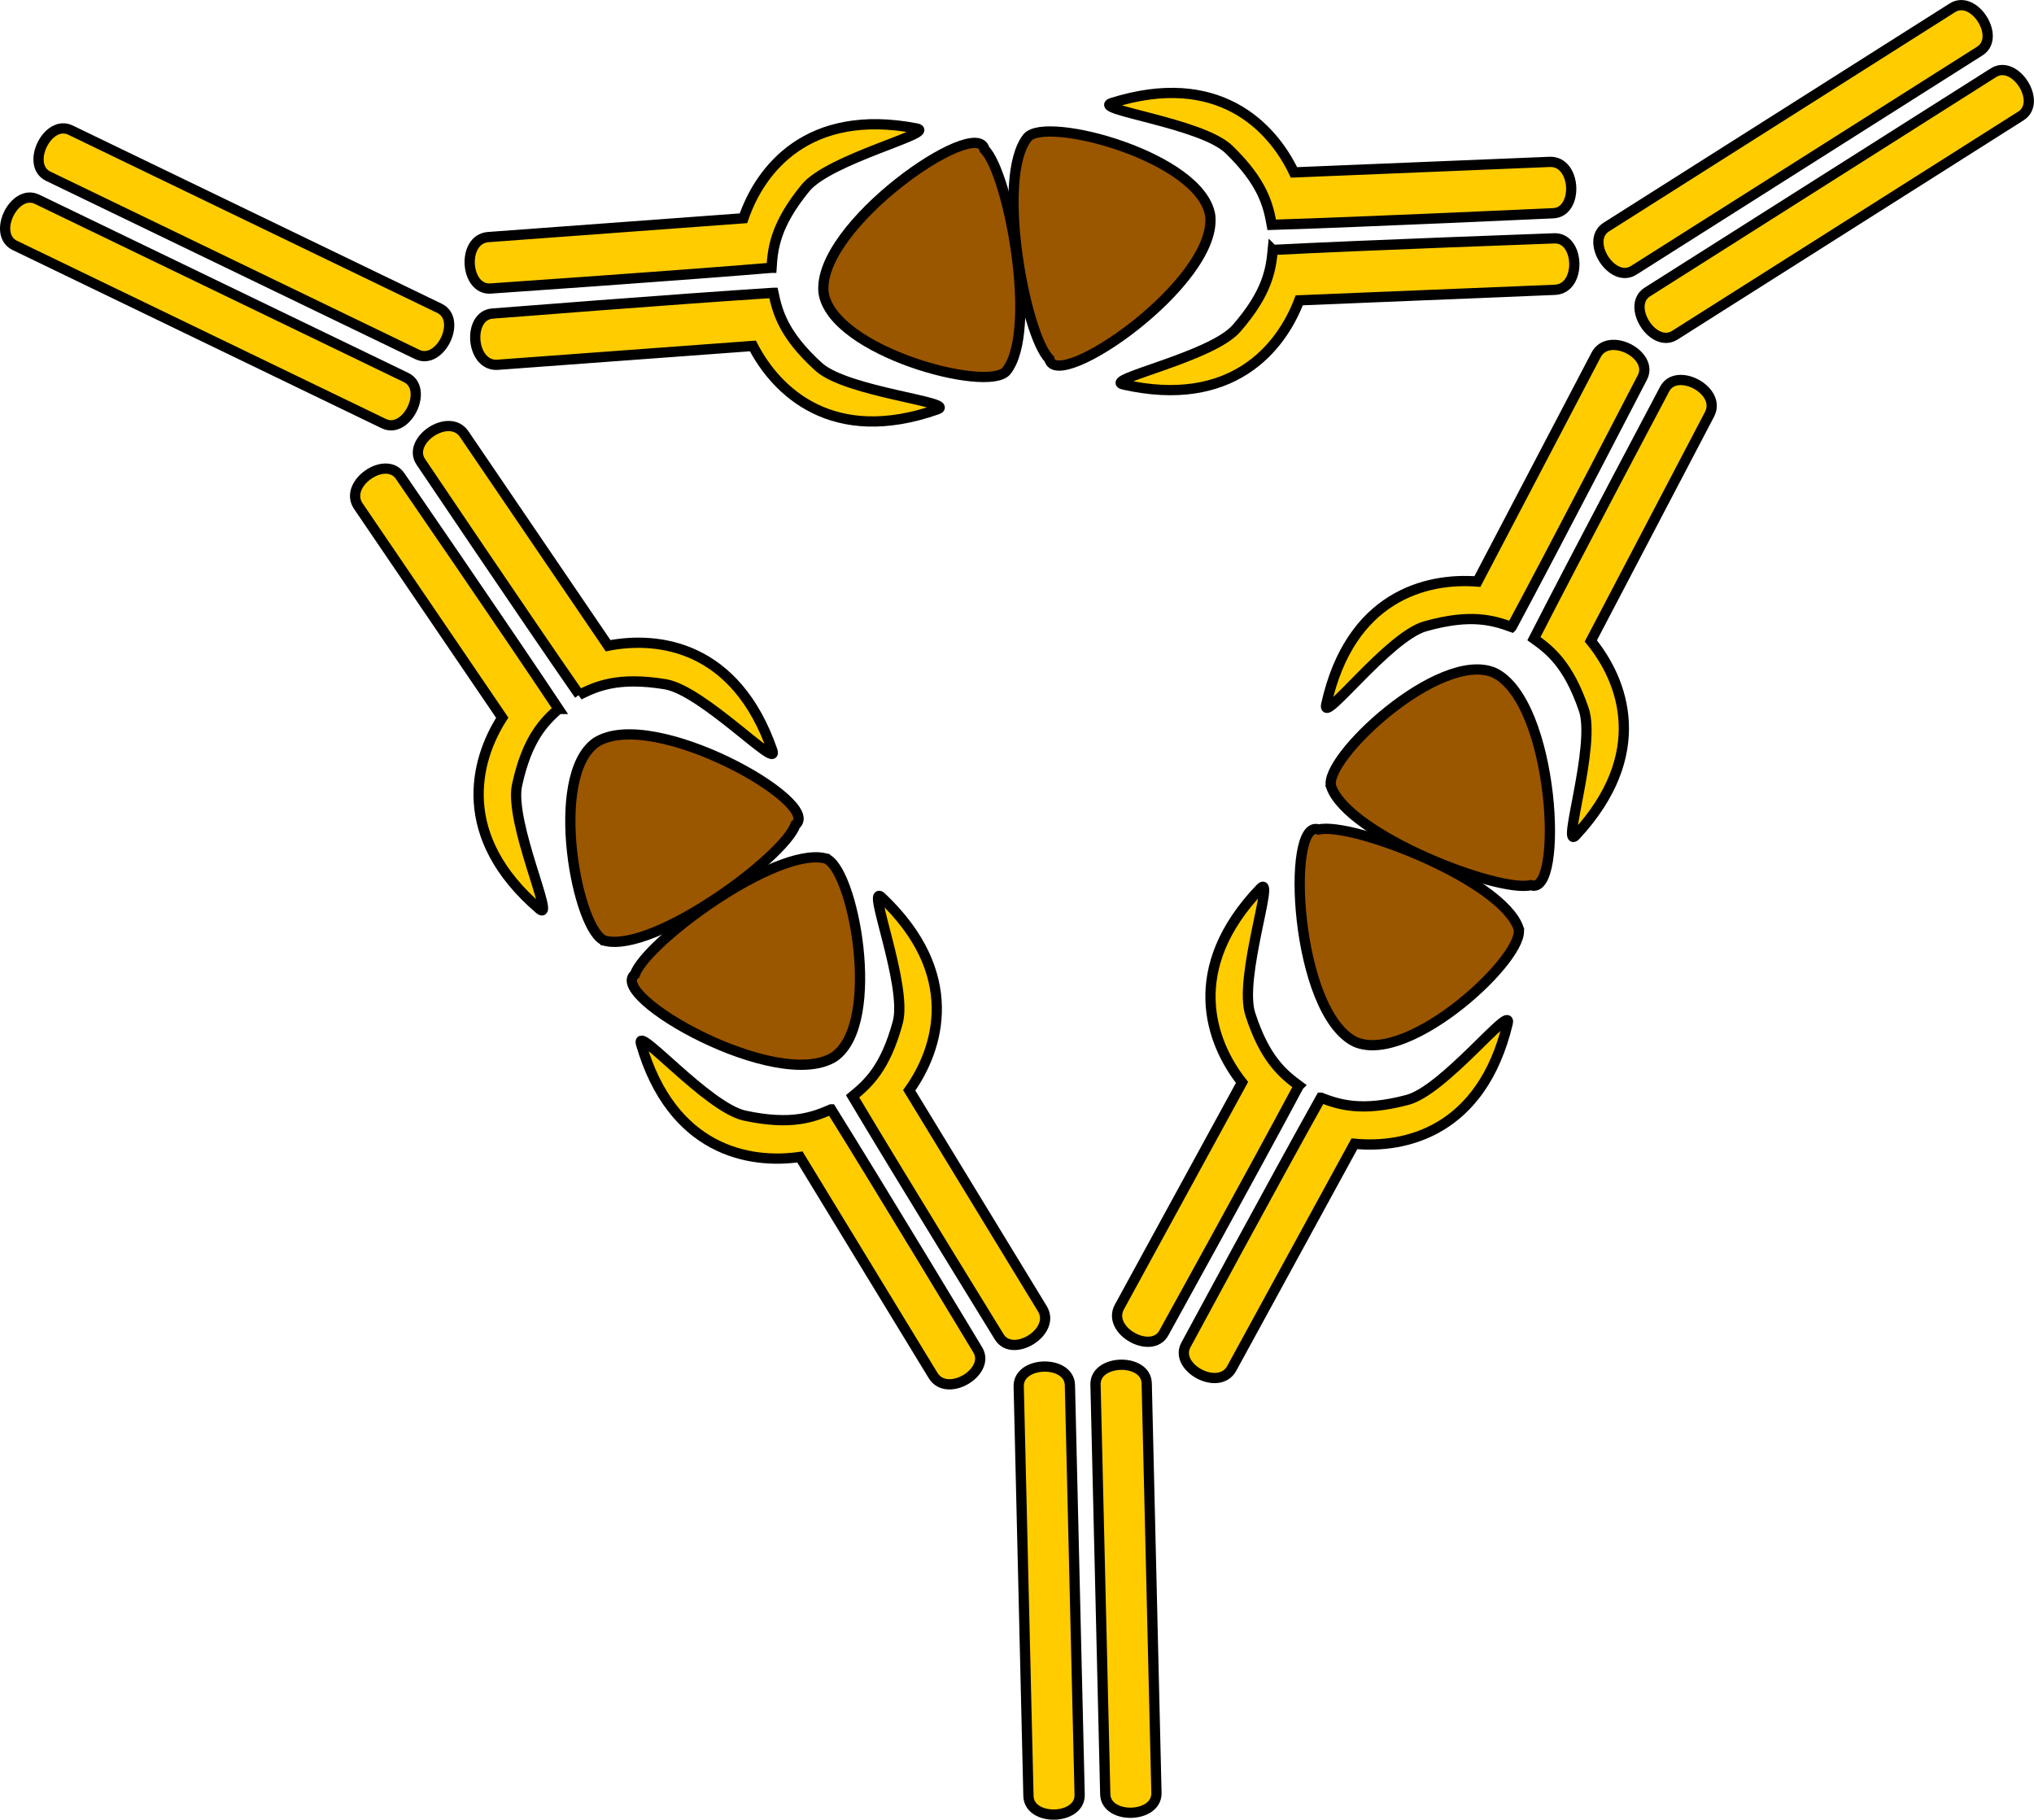 <?xml version="1.0" encoding="UTF-8" standalone="no"?>
<!-- Created with Inkscape (http://www.inkscape.org/) -->
<svg xmlns:dc="http://purl.org/dc/elements/1.1/" xmlns:cc="http://creativecommons.org/ns#" xmlns:rdf="http://www.w3.org/1999/02/22-rdf-syntax-ns#" xmlns:svg="http://www.w3.org/2000/svg" xmlns="http://www.w3.org/2000/svg" xmlns:sodipodi="http://sodipodi.sourceforge.net/DTD/sodipodi-0.dtd" xmlns:inkscape="http://www.inkscape.org/namespaces/inkscape" width="794.3" height="710.626" id="svg5127" version="1.1" inkscape:version="0.48.4 r9939" sodipodi:docname="Nuovo documento 7">
  <defs id="defs5129"/>
  <sodipodi:namedview id="base" pagecolor="#ffffff" bordercolor="#666666" borderopacity="1.0" inkscape:pageopacity="0.0" inkscape:pageshadow="2" inkscape:zoom="0.35" inkscape:cx="594.99431" inkscape:cy="369.59347" inkscape:document-units="px" inkscape:current-layer="layer1" showgrid="false" fit-margin-top="0" fit-margin-left="0" fit-margin-right="0" fit-margin-bottom="0" inkscape:window-width="1317" inkscape:window-height="744" inkscape:window-x="49" inkscape:window-y="24" inkscape:window-maximized="1"/>
  <g inkscape:label="Livello 1" inkscape:groupmode="layer" id="layer1" transform="translate(219.994,-191.329)">
    <path style="fill:#ffcc00;fill-opacity:1;stroke:#000000;stroke-width:4;stroke-linecap:butt;stroke-linejoin:miter;stroke-miterlimit:4;stroke-opacity:1;stroke-dasharray:none" d="m 207.818,732.024 c -0.238,-9.997 19.757,-10.472 19.994,-0.475 l 3.802,159.955 c 0.238,9.997 -19.757,10.472 -19.994,0.475 z" id="path4663" inkscape:connector-curvature="0" sodipodi:nodetypes="ccccc"/>
    <path sodipodi:nodetypes="ccccc" inkscape:connector-curvature="0" id="path4665" d="m 177.827,732.737 c -0.238,-9.997 19.757,-10.472 19.994,-0.475 l 3.802,159.955 c 0.238,9.997 -19.757,10.472 -19.994,0.475 z" style="fill:#ffcc00;fill-opacity:1;stroke:#000000;stroke-width:4;stroke-linecap:butt;stroke-linejoin:miter;stroke-miterlimit:4;stroke-opacity:1;stroke-dasharray:none"/>
    <path sodipodi:nodetypes="csccccc" inkscape:connector-curvature="0" id="path4657" d="m 295.837,620.007 c 6.979,2.638 15.679,5.659 33.836,0.837 14.386,-3.821 41.015,-38.046 39.121,-29.909 -10.116,42.171 -39.912,48.979 -59.88,47.058 l -47.928,87.766 c -5.109,9.153 -22.663,-0.432 -17.87,-9.209 0,0 34.809,-64.521 52.721,-96.543 z" style="fill:#ffcc00;fill-opacity:1;stroke:#000000;stroke-width:4;stroke-linecap:butt;stroke-linejoin:miter;stroke-miterlimit:4;stroke-opacity:1;stroke-dasharray:none"/>
    <path style="fill:#ffcc00;fill-opacity:1;stroke:#000000;stroke-width:4;stroke-linecap:butt;stroke-linejoin:miter;stroke-miterlimit:4;stroke-opacity:1;stroke-dasharray:none" d="m 287.231,615.308 c -5.992,-4.446 -13.237,-10.131 -18.995,-28.013 -4.562,-14.168 9.836,-55.073 4.014,-49.08 -30.01,31.307 -19.63,60.054 -7.22,75.815 l -47.928,87.766 c -4.938,9.247 12.615,18.832 17.408,10.056 0,0 35.465,-64.163 52.721,-96.543 z" id="path4667" inkscape:connector-curvature="0" sodipodi:nodetypes="csccccc"/>
    <path style="fill:#ffcc00;fill-opacity:1;stroke:#000000;stroke-width:4;stroke-linecap:butt;stroke-linejoin:miter;stroke-miterlimit:4;stroke-opacity:1;stroke-dasharray:none" d="m 104.58,624.553 c -6.846,2.967 -15.392,6.398 -33.758,2.443 -14.551,-3.133 -42.776,-36.055 -40.498,-28.017 12.108,41.643 42.194,47.027 62.048,44.16 l 52.044,85.39 c 5.539,8.9 22.617,-1.509 17.412,-10.048 0,0 -37.834,-62.795 -57.248,-93.929 z" id="path4684" inkscape:connector-curvature="0" sodipodi:nodetypes="csccccc"/>
    <path sodipodi:nodetypes="csccccc" inkscape:connector-curvature="0" id="path4688" d="m 112.953,619.45 c 5.774,-4.725 12.741,-10.749 17.643,-28.884 3.884,-14.369 -12.442,-54.543 -6.342,-48.834 31.464,29.846 22.461,59.054 10.813,75.386 l 52.044,85.39 c 5.372,9.002 -11.706,19.41 -16.91,10.871 0,0 -38.473,-62.406 -57.248,-93.929 z" style="fill:#ffcc00;fill-opacity:1;stroke:#000000;stroke-width:4;stroke-linecap:butt;stroke-linejoin:miter;stroke-miterlimit:4;stroke-opacity:1;stroke-dasharray:none"/>
    <g id="g4954" transform="translate(-788.909,882.85)">
      <path sodipodi:nodetypes="cccc" inkscape:connector-curvature="0" id="path4942" d="m 891.049,-356.357 c -19.48,-4.45 -69.833,32.741 -74.214,45.362 -10.908,8.441 55.608,46.172 77.817,32.21 19.08,-13.186 7.285,-74.919 -3.603,-77.571 z" style="fill:#9b5600;fill-opacity:1;stroke:#000000;stroke-width:4;stroke-miterlimit:4;stroke-opacity:1;stroke-dashoffset:0"/>
      <path style="fill:#9b5600;fill-opacity:1;stroke:#000000;stroke-width:4;stroke-miterlimit:4;stroke-opacity:1;stroke-dashoffset:0" d="m 805.36,-324.085 c 19.48,4.45 69.833,-32.741 74.214,-45.362 10.908,-8.441 -55.608,-46.172 -77.817,-32.21 -19.08,13.186 -7.285,74.919 3.603,77.571 z" id="path4952" inkscape:connector-curvature="0" sodipodi:nodetypes="cccc"/>
    </g>
    <path sodipodi:nodetypes="ccccc" inkscape:connector-curvature="0" id="path4971" d="m -61.425,338.747 c 9.005,4.349 0.306,22.359 -8.698,18.009 L -214.198,287.17 c -9.005,-4.349 -0.306,-22.359 8.698,-18.009 z" style="fill:#ffcc00;fill-opacity:1;stroke:#000000;stroke-width:4;stroke-linecap:butt;stroke-linejoin:miter;stroke-miterlimit:4;stroke-opacity:1;stroke-dasharray:none"/>
    <path style="fill:#ffcc00;fill-opacity:1;stroke:#000000;stroke-width:4;stroke-linecap:butt;stroke-linejoin:miter;stroke-miterlimit:4;stroke-opacity:1;stroke-dasharray:none" d="m -48.377,311.733 c 9.005,4.349 0.306,22.359 -8.698,18.009 l -144.075,-69.587 c -9.005,-4.349 -0.306,-22.359 8.698,-18.009 z" id="path4973" inkscape:connector-curvature="0" sodipodi:nodetypes="ccccc"/>
    <path style="fill:#ffcc00;fill-opacity:1;stroke:#000000;stroke-width:4;stroke-linecap:butt;stroke-linejoin:miter;stroke-miterlimit:4;stroke-opacity:1;stroke-dasharray:none" d="m -1.896,468.174 c -5.532,5.007 -12.189,11.371 -16.18,29.728 -3.163,14.545 15.146,53.855 8.769,48.457 C -42.221,518.12 -34.685,488.499 -23.867,471.606 l -56.237,-82.689 c -5.814,-8.722 10.723,-19.97 16.347,-11.701 0,0 41.537,60.409 61.861,90.957 z" id="path4975" inkscape:connector-curvature="0" sodipodi:nodetypes="csccccc"/>
    <path sodipodi:nodetypes="csccccc" inkscape:connector-curvature="0" id="path4977" d="m 6.211,462.66 c 6.69,-3.304 15.054,-7.158 33.594,-4.124 14.689,2.404 44.521,33.877 41.844,25.962 -14.169,-40.988 -44.486,-44.865 -64.172,-41.011 l -56.237,-82.689 c -5.975,-8.613 -22.513,2.635 -16.889,10.903 0,0 40.919,60.83 61.861,90.957 z" style="fill:#ffcc00;fill-opacity:1;stroke:#000000;stroke-width:4;stroke-linecap:butt;stroke-linejoin:miter;stroke-miterlimit:4;stroke-opacity:1;stroke-dasharray:none"/>
    <path sodipodi:nodetypes="csccccc" inkscape:connector-curvature="0" id="path4979" d="m 81.308,295.905 c 0.483,-7.446 1.328,-16.616 13.226,-31.155 9.426,-11.519 51.599,-21.618 43.406,-23.257 -42.581,-8.223 -61.097,16.094 -67.603,35.07 l -99.729,7.358 c -10.447,0.869 -8.975,20.814 0.998,20.078 0,0 73.14,-5.022 109.702,-8.094 z" style="fill:#ffcc00;fill-opacity:1;stroke:#000000;stroke-width:4;stroke-linecap:butt;stroke-linejoin:miter;stroke-miterlimit:4;stroke-opacity:1;stroke-dasharray:none"/>
    <path style="fill:#ffcc00;fill-opacity:1;stroke:#000000;stroke-width:4;stroke-linecap:butt;stroke-linejoin:miter;stroke-miterlimit:4;stroke-opacity:1;stroke-dasharray:none" d="m 82.03,305.684 c 1.571,7.294 3.753,16.241 17.655,28.877 11.015,10.011 54.213,13.811 46.35,16.635 -40.913,14.383 -62.798,-6.953 -72.018,-24.768 l -99.729,7.358 c -10.461,0.674 -11.933,-19.272 -1.96,-20.007 0,0 73.085,-5.767 109.702,-8.094 z" id="path4981" inkscape:connector-curvature="0" sodipodi:nodetypes="csccccc"/>
    <g id="g4983" transform="matrix(-0.435,0.9,-0.9,-0.435,239.893,-620.768)">
      <path style="fill:#9b5600;fill-opacity:1;stroke:#000000;stroke-width:4;stroke-miterlimit:4;stroke-opacity:1;stroke-dashoffset:0" d="m 891.049,-356.357 c -19.48,-4.45 -69.833,32.741 -74.214,45.362 -10.908,8.441 55.608,46.172 77.817,32.21 19.08,-13.186 7.285,-74.919 -3.603,-77.571 z" id="path4985" inkscape:connector-curvature="0" sodipodi:nodetypes="cccc"/>
      <path sodipodi:nodetypes="cccc" inkscape:connector-curvature="0" id="path4987" d="m 805.36,-324.085 c 19.48,4.45 69.833,-32.741 74.214,-45.362 10.908,-8.441 -55.608,-46.172 -77.817,-32.21 -19.08,13.186 -7.285,74.919 3.603,77.571 z" style="fill:#9b5600;fill-opacity:1;stroke:#000000;stroke-width:4;stroke-miterlimit:4;stroke-opacity:1;stroke-dashoffset:0"/>
    </g>
    <path style="fill:#ffcc00;fill-opacity:1;stroke:#000000;stroke-width:4;stroke-linecap:butt;stroke-linejoin:miter;stroke-miterlimit:4;stroke-opacity:1;stroke-dasharray:none" d="m 417.983,296.896 c -8.447,5.352 -19.151,-11.543 -10.704,-16.895 l 135.159,-85.628 c 8.447,-5.352 19.151,11.543 10.704,16.895 z" id="path5002" inkscape:connector-curvature="0" sodipodi:nodetypes="ccccc"/>
    <path sodipodi:nodetypes="ccccc" inkscape:connector-curvature="0" id="path5004" d="m 434.038,322.239 c -8.447,5.352 -19.151,-11.543 -10.704,-16.895 l 135.159,-85.628 c 8.447,-5.352 19.151,11.543 10.704,16.895 z" style="fill:#ffcc00;fill-opacity:1;stroke:#000000;stroke-width:4;stroke-linecap:butt;stroke-linejoin:miter;stroke-miterlimit:4;stroke-opacity:1;stroke-dasharray:none"/>
    <path sodipodi:nodetypes="csccccc" inkscape:connector-curvature="0" id="path5006" d="m 276.634,279.128 c -1.333,-7.341 -3.223,-16.355 -16.706,-29.436 -10.683,-10.364 -53.735,-15.567 -45.784,-18.133 41.359,-13.045 62.538,8.992 71.174,27.097 l 99.915,-4.11 c 10.477,-0.333 11.3,19.65 1.308,20.061 0,0 -73.234,3.387 -109.907,4.521 z" style="fill:#ffcc00;fill-opacity:1;stroke:#000000;stroke-width:4;stroke-linecap:butt;stroke-linejoin:miter;stroke-miterlimit:4;stroke-opacity:1;stroke-dasharray:none"/>
    <path style="fill:#ffcc00;fill-opacity:1;stroke:#000000;stroke-width:4;stroke-linecap:butt;stroke-linejoin:miter;stroke-miterlimit:4;stroke-opacity:1;stroke-dasharray:none" d="m 277.037,288.925 c -0.725,7.426 -1.868,16.564 -14.232,30.708 -9.796,11.207 -52.275,19.928 -44.14,21.833 42.291,9.604 61.588,-14.098 68.708,-32.852 l 99.915,-4.11 c 10.469,-0.528 9.647,-20.511 -0.344,-20.1 0,0 -73.264,2.64 -109.907,4.521 z" id="path5008" inkscape:connector-curvature="0" sodipodi:nodetypes="csccccc"/>
    <path style="fill:#ffcc00;fill-opacity:1;stroke:#000000;stroke-width:4;stroke-linecap:butt;stroke-linejoin:miter;stroke-miterlimit:4;stroke-opacity:1;stroke-dasharray:none" d="m 379.019,440.736 c 6.069,4.341 13.411,9.9 19.478,27.68 4.807,14.087 -8.879,55.235 -3.162,49.143 29.462,-31.823 18.585,-60.386 5.903,-75.929 l 46.398,-88.585 c 4.777,-9.331 -12.94,-18.61 -17.579,-9.752 0,0 -34.346,64.769 -51.038,97.443 z" id="path5010" inkscape:connector-curvature="0" sodipodi:nodetypes="csccccc"/>
    <path sodipodi:nodetypes="csccccc" inkscape:connector-curvature="0" id="path5012" d="m 370.333,436.187 c -7.024,-2.517 -15.775,-5.387 -33.845,-0.25 -14.317,4.07 -40.349,38.752 -38.596,30.583 9.382,-42.34 39.056,-49.664 59.054,-48.09 l 46.398,-88.585 c 4.95,-9.24 22.667,0.039 18.027,8.898 0,0 -33.684,65.115 -51.038,97.443 z" style="fill:#ffcc00;fill-opacity:1;stroke:#000000;stroke-width:4;stroke-linecap:butt;stroke-linejoin:miter;stroke-miterlimit:4;stroke-opacity:1;stroke-dasharray:none"/>
    <g id="g5014" transform="matrix(-0.535,-0.845,0.845,-0.535,1077.684,1060.848)">
      <path sodipodi:nodetypes="cccc" inkscape:connector-curvature="0" id="path5016" d="m 891.049,-356.357 c -19.48,-4.45 -69.833,32.741 -74.214,45.362 -10.908,8.441 55.608,46.172 77.817,32.21 19.08,-13.186 7.285,-74.919 -3.603,-77.571 z" style="fill:#9b5600;fill-opacity:1;stroke:#000000;stroke-width:4;stroke-miterlimit:4;stroke-opacity:1;stroke-dashoffset:0"/>
      <path style="fill:#9b5600;fill-opacity:1;stroke:#000000;stroke-width:4;stroke-miterlimit:4;stroke-opacity:1;stroke-dashoffset:0" d="m 805.36,-324.085 c 19.48,4.45 69.833,-32.741 74.214,-45.362 10.908,-8.441 -55.608,-46.172 -77.817,-32.21 -19.08,13.186 -7.285,74.919 3.603,77.571 z" id="path5018" inkscape:connector-curvature="0" sodipodi:nodetypes="cccc"/>
    </g>
  </g>
</svg>